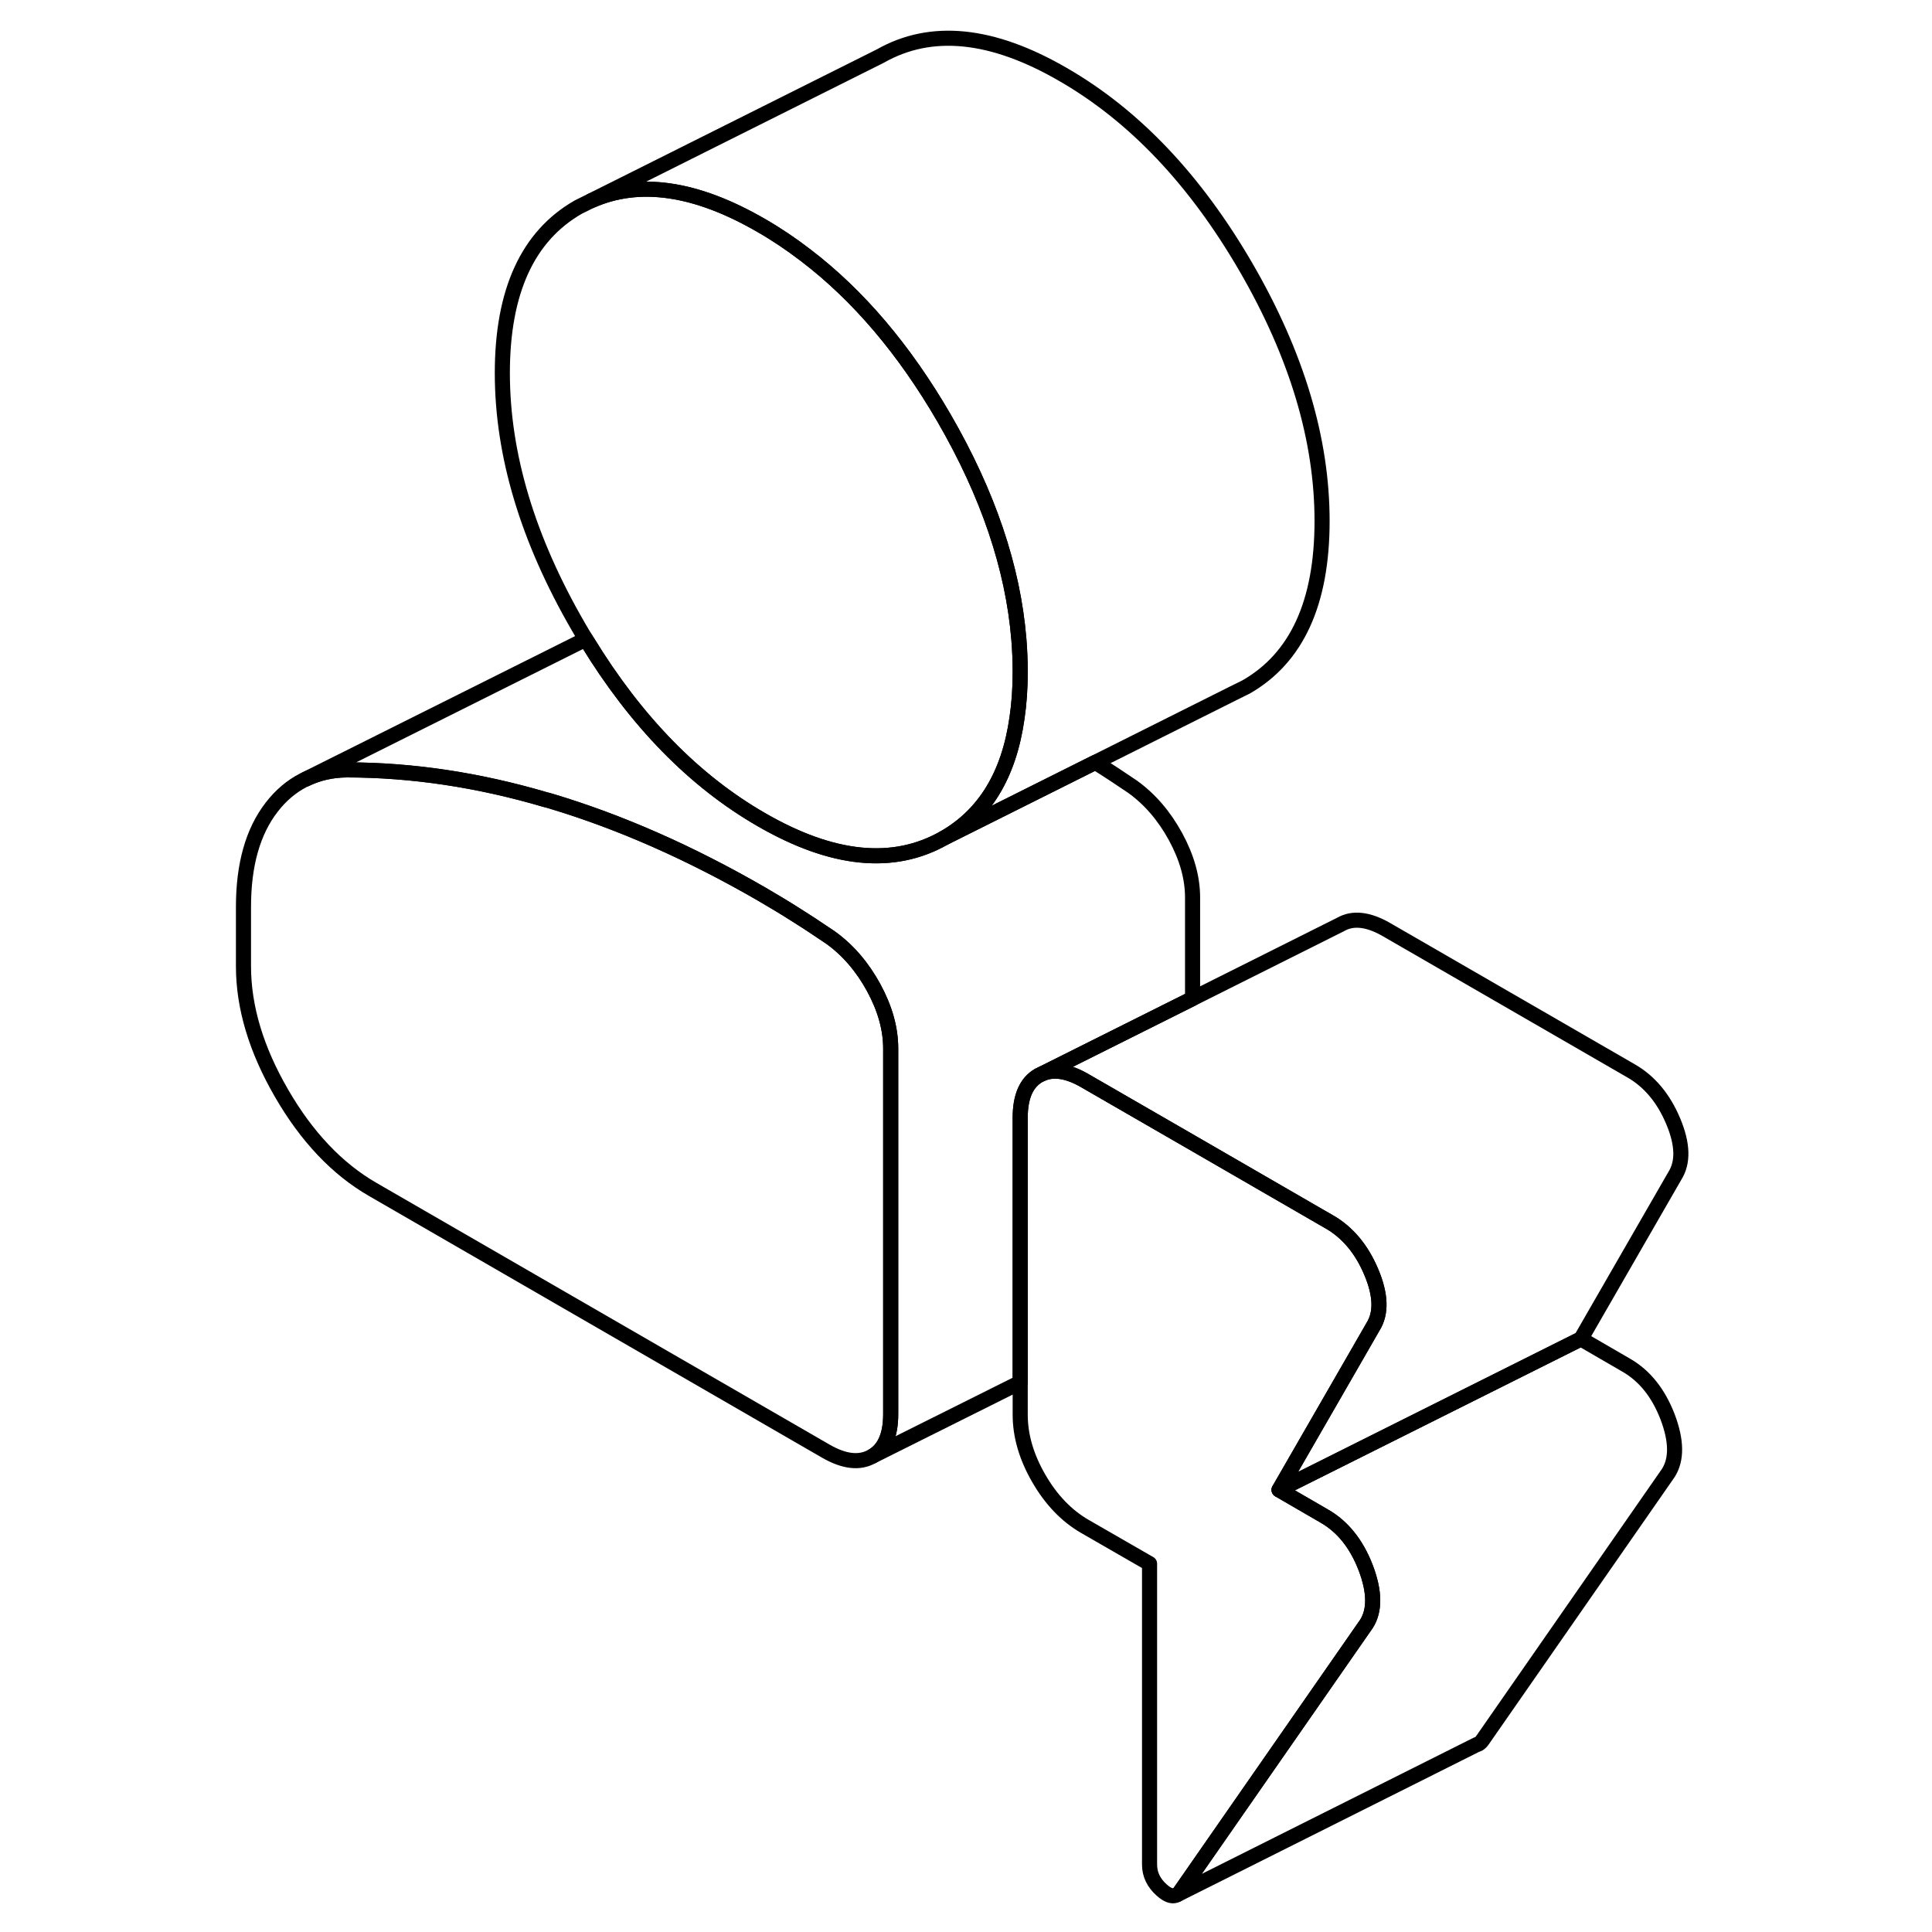 <svg width="48" height="48" viewBox="0 0 100 128" fill="none" xmlns="http://www.w3.org/2000/svg" stroke-width="1px"
     stroke-linecap="round" stroke-linejoin="round">
    <path d="M53.591 44.516C53.591 45.606 53.521 46.616 53.381 47.556C52.851 51.336 51.241 53.976 48.551 55.516C45.191 57.426 41.151 57.026 36.431 54.296C31.991 51.736 28.141 47.796 24.911 42.506C24.871 42.456 24.841 42.396 24.811 42.346C24.641 42.076 24.481 41.806 24.321 41.526C20.961 35.726 19.281 30.126 19.281 24.716C19.281 19.306 20.961 15.636 24.321 13.716L25.171 13.296C28.351 11.886 32.111 12.436 36.431 14.936C37.441 15.516 38.421 16.176 39.371 16.906C42.851 19.556 45.911 23.156 48.551 27.706C51.461 32.736 53.111 37.606 53.501 42.336C53.561 43.066 53.591 43.796 53.591 44.516Z" stroke="currentColor" stroke-linejoin="round"/>
    <path d="M45.011 69.467V93.697C45.011 95.087 44.601 96.027 43.781 96.487C42.951 96.957 41.941 96.847 40.721 96.147L10.701 78.807C8.341 77.447 6.321 75.317 4.651 72.427C2.971 69.527 2.131 66.727 2.131 64.017V60.077C2.131 57.297 2.751 55.087 4.001 53.477C4.601 52.697 5.301 52.107 6.091 51.697L6.241 51.627C7.061 51.227 7.971 51.017 8.991 51.007C13.301 51.007 17.681 51.667 22.131 52.977C22.251 53.007 22.381 53.037 22.501 53.077C27.071 54.447 31.721 56.497 36.431 59.217C37.221 59.677 37.991 60.137 38.741 60.617C39.491 61.087 40.261 61.597 41.041 62.127C42.191 62.957 43.131 64.057 43.881 65.427C44.631 66.807 45.011 68.147 45.011 69.467Z" stroke="currentColor" stroke-linejoin="round"/>
    <path d="M76.001 89.576L70.741 98.706L73.741 100.446C74.961 101.146 75.871 102.286 76.481 103.866C77.081 105.446 77.101 106.686 76.531 107.586L64.201 125.316C64.141 125.406 64.071 125.476 63.991 125.526L63.901 125.566C63.651 125.666 63.341 125.556 62.971 125.226C62.431 124.746 62.161 124.186 62.161 123.526V103.596L57.871 101.126C56.661 100.426 55.641 99.366 54.821 97.946C54.001 96.526 53.591 95.126 53.591 93.726V74.046C53.591 72.646 54.001 71.716 54.821 71.246L55.071 71.126C55.851 70.806 56.781 70.966 57.871 71.596L65.011 75.716L73.591 80.676L74.061 80.946C75.281 81.646 76.211 82.756 76.851 84.276C77.491 85.796 77.531 87.006 76.961 87.906L76.001 89.576Z" stroke="currentColor" stroke-linejoin="round"/>
    <path d="M96.961 77.906L90.741 88.706L70.741 98.706L76.001 89.576L76.961 87.906C77.531 87.006 77.491 85.796 76.851 84.276C76.211 82.756 75.281 81.646 74.061 80.946L73.591 80.676L65.011 75.716L57.871 71.596C56.781 70.966 55.851 70.806 55.071 71.126L65.011 66.156L74.821 61.246C75.641 60.776 76.661 60.896 77.871 61.596L94.061 70.946C95.281 71.646 96.211 72.756 96.851 74.276C97.491 75.796 97.531 77.006 96.961 77.906Z" stroke="currentColor" stroke-linejoin="round"/>
    <path d="M96.531 97.586L84.201 115.316C84.101 115.446 84.001 115.536 83.881 115.576H83.851L63.991 125.526C64.071 125.476 64.141 125.406 64.201 125.316L76.531 107.586C77.101 106.686 77.081 105.446 76.481 103.866C75.871 102.286 74.961 101.146 73.741 100.446L70.741 98.706L90.741 88.706L93.741 90.446C94.961 91.146 95.871 92.286 96.481 93.866C97.081 95.446 97.101 96.686 96.531 97.586Z" stroke="currentColor" stroke-linejoin="round"/>
    <path d="M65.011 59.467V66.157L55.071 71.127L54.821 71.247C54.001 71.717 53.591 72.647 53.591 74.047V91.587L43.781 96.487C44.601 96.027 45.011 95.087 45.011 93.697V69.467C45.011 68.147 44.631 66.807 43.881 65.427C43.131 64.057 42.191 62.957 41.041 62.127C40.261 61.597 39.491 61.087 38.741 60.617C37.991 60.137 37.221 59.677 36.431 59.217C31.721 56.497 27.071 54.447 22.501 53.077C22.381 53.037 22.251 53.007 22.131 52.977C17.681 51.667 13.301 51.017 8.991 51.007C7.971 51.007 7.061 51.227 6.241 51.627L24.811 42.347C24.811 42.347 24.871 42.457 24.911 42.507C28.141 47.797 31.991 51.737 36.431 54.297C41.151 57.027 45.191 57.427 48.551 55.517L58.571 50.507C58.631 50.547 58.681 50.577 58.741 50.617C59.491 51.087 60.261 51.597 61.041 52.127C62.191 52.957 63.131 54.057 63.881 55.427C64.631 56.807 65.011 58.147 65.011 59.467Z" stroke="currentColor" stroke-linejoin="round"/>
    <path d="M73.591 34.516C73.591 39.936 71.911 43.596 68.551 45.516L67.701 45.936L58.571 50.506L48.551 55.516C51.241 53.976 52.851 51.336 53.381 47.556C53.521 46.616 53.591 45.606 53.591 44.516C53.591 43.796 53.561 43.066 53.501 42.336C53.111 37.606 51.461 32.736 48.551 27.706C45.911 23.156 42.851 19.556 39.371 16.906C38.421 16.176 37.441 15.516 36.431 14.936C32.111 12.436 28.351 11.886 25.171 13.296L44.321 3.716C47.681 1.806 51.721 2.206 56.431 4.936C61.151 7.656 65.191 11.916 68.551 17.706C71.911 23.506 73.591 29.106 73.591 34.516Z" stroke="currentColor" stroke-linejoin="round"/>
</svg>